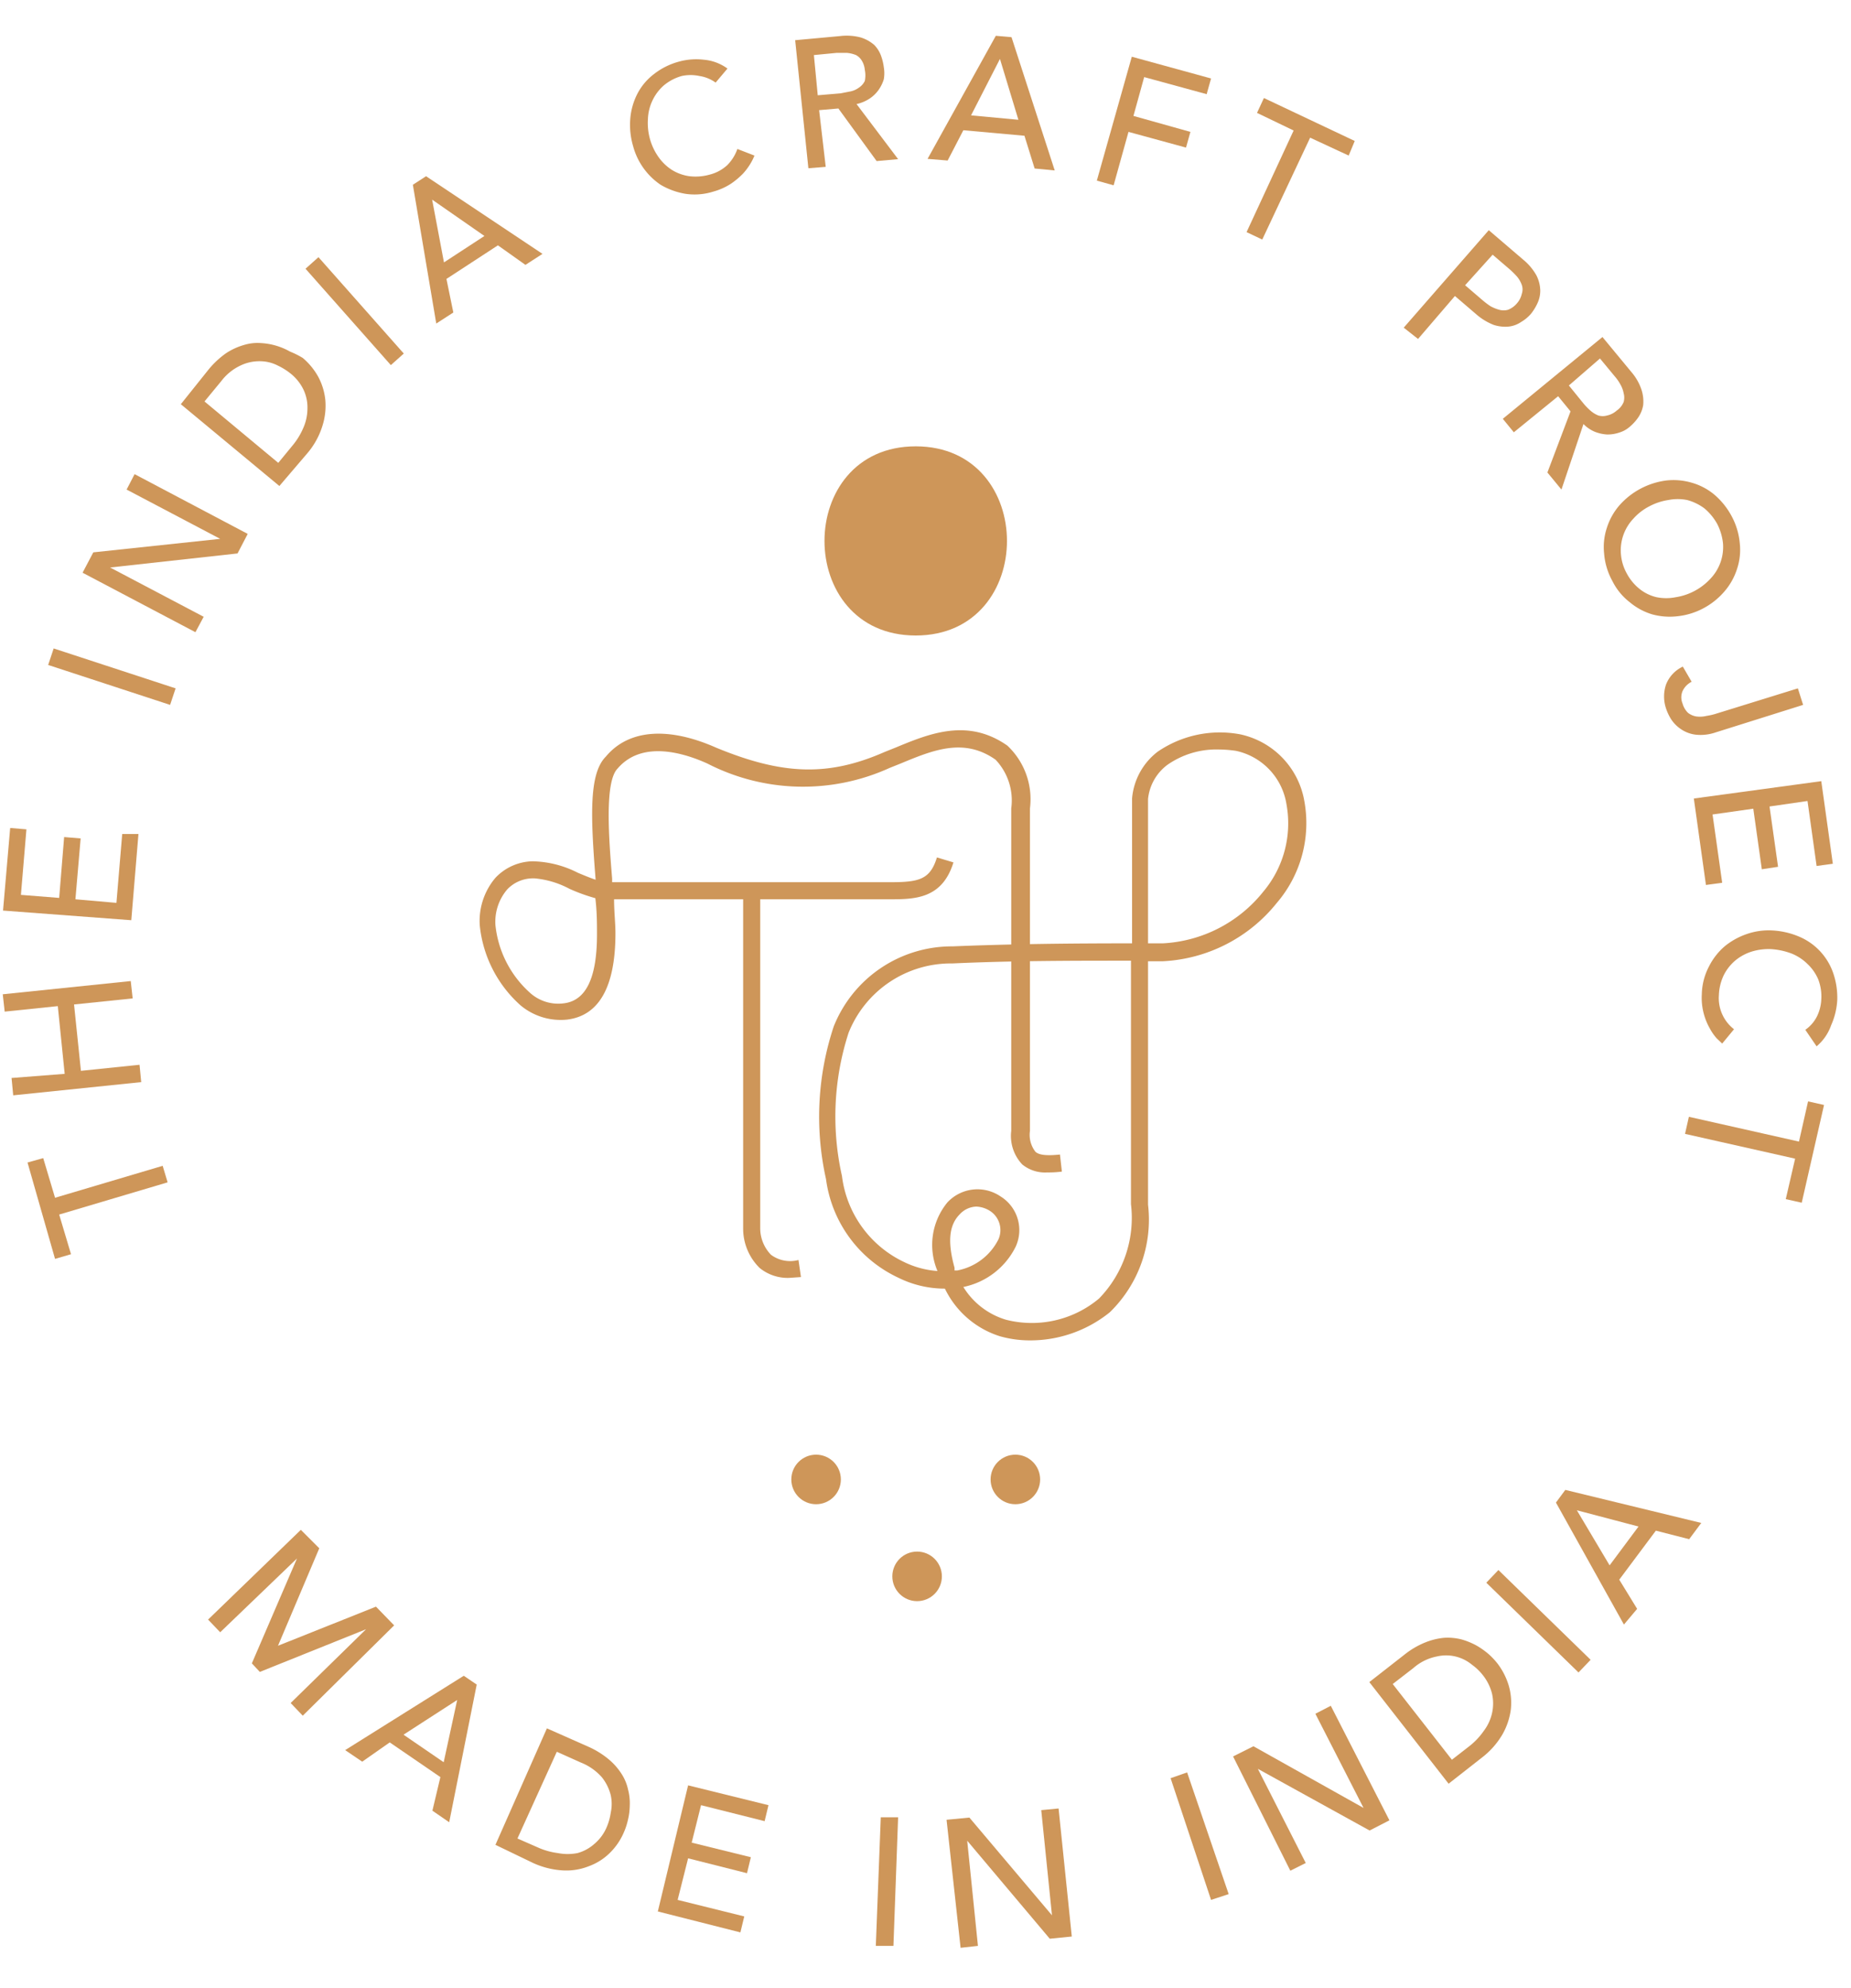 <svg id="Layer_1" data-name="Layer 1"  xmlns="http://www.w3.org/2000/svg" viewBox="0 0 67.25 72.21"><defs><style>.cls-1{fill:#ce9659;}</style></defs><title>Final TICP Logos-01</title><path class="cls-1" d="M10.93,55.56l.67.67-1.5,3.54h0l3.56-1.42.66.68L11,62.31l-.44-.46,2.74-2.68h0L9.44,60.72l-.29-.31,1.64-3.81h0L8,59.28l-.44-.46Z"/><path class="cls-1" d="M16.85,60.86l.47.32-1,5-.61-.42L16,64.54l-1.84-1.26-1,.7-.62-.42ZM16.12,64l.49-2.26h0L14.66,63Z"/><path class="cls-1" d="M19.87,62.77l1.49.66a3.11,3.11,0,0,1,.75.46,2.3,2.3,0,0,1,.47.53,1.7,1.7,0,0,1,.24.58,1.94,1.94,0,0,1,.06.58,2.33,2.33,0,0,1-.07.53,2.37,2.37,0,0,1-.15.45,2.31,2.31,0,0,1-.5.73,2.1,2.1,0,0,1-.75.48,2.22,2.22,0,0,1-.94.16,3,3,0,0,1-1.1-.27L18,67Zm-1.07,4,.73.32a2.58,2.58,0,0,0,.74.21,1.86,1.86,0,0,0,.71,0,1.52,1.52,0,0,0,.61-.33,1.61,1.61,0,0,0,.46-.63,2.08,2.08,0,0,0,.14-.51,1.5,1.5,0,0,0,0-.63,1.71,1.71,0,0,0-.32-.65,2,2,0,0,0-.77-.54l-.87-.39Z"/><path class="cls-1" d="M25,64.84l2.92.72-.14.58-2.31-.58-.34,1.36,2.15.53-.14.58L25,67.49,24.62,69l2.42.6-.14.58-3-.76Z"/><path class="cls-1" d="M32,66l.63,0-.17,4.67-.64,0Z"/><path class="cls-1" d="M34.39,66.09l.83-.08,3,3.55h0l-.39-3.82.63-.06.48,4.65-.8.08-3-3.56h0l.39,3.82-.63.07Z"/><path class="cls-1" d="M42.53,64.58l.6-.21,1.51,4.42L44,69Z"/><path class="cls-1" d="M44.8,63.79l.74-.37,4,2.24h0l-1.75-3.42.56-.29,2.13,4.16-.72.37-4.06-2.24h0l1.74,3.42-.56.28Z"/><path class="cls-1" d="M49.75,61.09l1.28-1a3,3,0,0,1,.75-.44,2.46,2.46,0,0,1,.7-.17,2.08,2.08,0,0,1,.62.06,2.65,2.65,0,0,1,.54.22,2.88,2.88,0,0,1,.44.31,2.65,2.65,0,0,1,.33.35,2.51,2.51,0,0,1,.4.78,2.23,2.23,0,0,1,.08.89,2.46,2.46,0,0,1-.31.91,2.92,2.92,0,0,1-.75.84l-1.2.94Zm3,2.82.63-.49a2.54,2.54,0,0,0,.53-.56,1.67,1.67,0,0,0,.3-.65,1.61,1.61,0,0,0,0-.69,1.77,1.77,0,0,0-.35-.7,1.9,1.9,0,0,0-.38-.36,1.47,1.47,0,0,0-1.28-.3,1.82,1.82,0,0,0-.85.42l-.75.58Z"/><path class="cls-1" d="M54,57.48l.44-.46,3.35,3.26-.44.46Z"/><path class="cls-1" d="M56.53,54.57l.34-.46,4.94,1.2-.44.59-1.21-.31-1.33,1.78.65,1.06L59,59Zm3,.87-2.24-.59h0l1.19,2Z"/><path class="cls-1" d="M38.05,42.58a1.31,1.31,0,0,1-.91-.29,1.51,1.51,0,0,1-.4-1.22V29.36a2.15,2.15,0,0,0-.57-1.77c-1.15-.81-2.27-.35-3.45.14l-.4.16a7.6,7.6,0,0,1-6.62-.16c-.84-.38-2.37-.86-3.26.18-.48.48-.32,2.54-.2,4,0,0,0,.08,0,.13H32.31c1.06,0,1.48-.08,1.73-.9l.6.18c-.41,1.34-1.43,1.34-2.33,1.34h-10c0,.45.05.87.05,1.23,0,1.94-.59,3-1.76,3.14a2.27,2.27,0,0,1-1.69-.52,4.49,4.49,0,0,1-1.48-2.91A2.42,2.42,0,0,1,18,31.88a1.91,1.91,0,0,1,1.35-.6A3.78,3.78,0,0,1,21,31.7c.22.09.43.18.64.25-.18-2.29-.25-3.85.37-4.47.83-1,2.28-1.09,4-.33,2.42,1,4.08,1.06,6.13.16l.4-.16c1.23-.51,2.62-1.08,4.06-.07a2.67,2.67,0,0,1,.82,2.28V41.07a1,1,0,0,0,.2.76c.13.12.41.15.89.1l.07.62A3.71,3.71,0,0,1,38.05,42.58ZM19.42,31.9h-.08a1.29,1.29,0,0,0-.91.4A1.81,1.81,0,0,0,18,33.6a3.83,3.83,0,0,0,1.26,2.46,1.53,1.53,0,0,0,1.21.38c.82-.09,1.22-.92,1.22-2.51,0-.37,0-.82-.06-1.31a6.51,6.51,0,0,1-.94-.34A3.31,3.31,0,0,0,19.42,31.9Z"/><path class="cls-1" d="M28.67,46.41a1.61,1.61,0,0,1-1.07-.36,2,2,0,0,1-.6-1.42v-12h.62v12a1.39,1.39,0,0,0,.39.94,1.17,1.17,0,0,0,1,.19l.09.62Z"/><path class="cls-1" d="M37.42,48.68a4,4,0,0,1-1.09-.15,3.33,3.33,0,0,1-2-1.73h0a3.8,3.8,0,0,1-1.7-.4,4.62,4.62,0,0,1-2.62-3.58,10.4,10.4,0,0,1,.28-5.54,4.62,4.62,0,0,1,4.32-2.91c2.17-.09,4.37-.11,6.52-.11V29a2.39,2.39,0,0,1,.93-1.7,4,4,0,0,1,3-.63,3,3,0,0,1,2.33,2.43,4.45,4.45,0,0,1-1,3.69,5.66,5.66,0,0,1-4.13,2.12h-.55v8.84a4.69,4.69,0,0,1-1.39,3.91A4.6,4.6,0,0,1,37.42,48.68ZM35,46.74a2.74,2.74,0,0,0,1.55,1.19,3.8,3.8,0,0,0,3.38-.77,4.2,4.2,0,0,0,1.16-3.43V34.89c-2.14,0-4.33,0-6.49.1a4,4,0,0,0-3.77,2.52,9.86,9.86,0,0,0-.24,5.2,4,4,0,0,0,2.27,3.13,3.29,3.29,0,0,0,1.2.32,2.43,2.43,0,0,1,.36-2.49,1.49,1.49,0,0,1,1.93-.22,1.44,1.44,0,0,1,.55,1.83A2.73,2.73,0,0,1,35,46.74Zm.5-2.92a.85.85,0,0,0-.63.28c-.39.39-.45,1-.19,1.94l0,.1h.1A2.11,2.11,0,0,0,36.28,45,.83.83,0,0,0,36,44,1,1,0,0,0,35.46,43.82Zm8.78-16.6a3.1,3.1,0,0,0-1.87.56,1.77,1.77,0,0,0-.7,1.24v5.24h.54a5,5,0,0,0,3.65-1.88,3.85,3.85,0,0,0,.84-3.17,2.36,2.36,0,0,0-1.83-1.94A4.46,4.46,0,0,0,44.24,27.22Z"/><path class="cls-1" d="M33.27,16.21c-4.42,0-4.42,6.87,0,6.87S37.69,16.21,33.27,16.21Z"/><circle class="cls-1" cx="29.65" cy="53.73" r="0.9"/><circle class="cls-1" cx="36.89" cy="53.73" r="0.9"/><circle class="cls-1" cx="33.32" cy="57.25" r="0.9"/><path class="cls-1" d="M2.15,44.11l.43,1.44L2,45.72l-1-3.5.57-.16L2,43.5l3.91-1.16.18.6Z"/><path class="cls-1" d="M.48,39.78l-.06-.63L2.35,39,2.1,36.54l-1.93.2L.1,36.11l4.65-.48.07.63-2.13.22.25,2.41,2.13-.22.06.63Z"/><path class="cls-1" d="M.11,33.07l.26-3,.59.05-.2,2.38,1.39.11.18-2.21.6.05-.19,2.21,1.49.13.21-2.5.59,0-.26,3.13Z"/><path class="cls-1" d="M1.75,24.15l.2-.6L6.38,25l-.2.6Z"/><path class="cls-1" d="M3,20.8l.39-.74L8,19.57H8l-3.4-1.79.29-.56L9,19.39l-.37.71L4,20.61H4l3.4,1.79-.3.56Z"/><path class="cls-1" d="M6.57,14.68l1-1.25a3.22,3.22,0,0,1,.64-.6,2.36,2.36,0,0,1,.65-.3,1.67,1.67,0,0,1,.62-.07,2.41,2.41,0,0,1,1.06.31A3.1,3.1,0,0,1,11,13a2.45,2.45,0,0,1,.56.68,2.27,2.27,0,0,1,.26.85,2.41,2.41,0,0,1-.11.95,2.81,2.81,0,0,1-.56,1l-1,1.17Zm3.54,2.13.51-.62a2.59,2.59,0,0,0,.4-.65,1.76,1.76,0,0,0,.15-.7,1.51,1.51,0,0,0-.14-.68,1.68,1.68,0,0,0-.48-.6,2.33,2.33,0,0,0-.45-.28,1.42,1.42,0,0,0-.62-.16,1.58,1.58,0,0,0-.71.14,1.88,1.88,0,0,0-.73.58l-.61.74Z"/><path class="cls-1" d="M11.1,9.76l.47-.42,3.1,3.5-.47.42Z"/><path class="cls-1" d="M15,6.71l.48-.31,4.23,2.82-.62.4-1-.71-1.87,1.22.25,1.22-.62.4ZM17.6,8.57,15.7,7.25h0l.43,2.28Z"/><path class="cls-1" d="M26,3a1.34,1.34,0,0,0-.59-.24,1.53,1.53,0,0,0-.64,0,1.75,1.75,0,0,0-.65.34,1.68,1.68,0,0,0-.41.54,1.71,1.71,0,0,0-.17.68,2.18,2.18,0,0,0,.08.75,2.11,2.11,0,0,0,.31.64,1.75,1.75,0,0,0,.48.46,1.64,1.64,0,0,0,.64.23,1.9,1.9,0,0,0,.74-.06A1.47,1.47,0,0,0,26.42,6a1.56,1.56,0,0,0,.37-.59l.62.24a1.73,1.73,0,0,1-.12.25A2.27,2.27,0,0,1,27,6.3a2.85,2.85,0,0,1-.44.37,2.29,2.29,0,0,1-.65.29,2.26,2.26,0,0,1-1,.08A2.64,2.64,0,0,1,24,6.71,2.46,2.46,0,0,1,23,5.3a2.72,2.72,0,0,1-.1-1,2.41,2.41,0,0,1,.26-.9,2.13,2.13,0,0,1,.6-.71,2.54,2.54,0,0,1,.9-.45,2.35,2.35,0,0,1,.92-.07,1.7,1.7,0,0,1,.85.32Z"/><path class="cls-1" d="M28.89,1.46l1.63-.15a2,2,0,0,1,.75.05,1.36,1.36,0,0,1,.49.27A1.09,1.09,0,0,1,32,2a1.89,1.89,0,0,1,.11.44,1.29,1.29,0,0,1,0,.44,1.36,1.36,0,0,1-.2.4,1.23,1.23,0,0,1-.33.31,1.44,1.44,0,0,1-.46.19l1.51,2-.78.07L30.46,3.94l-.7.06L30,6.06l-.63.05Zm.82,2,.83-.07.36-.07a.8.8,0,0,0,.31-.14.61.61,0,0,0,.21-.24,1,1,0,0,0,0-.4.77.77,0,0,0-.13-.37A.54.54,0,0,0,31.1,2a1.13,1.13,0,0,0-.34-.08H30.4L29.57,2Z"/><path class="cls-1" d="M36.18,1.3l.57.05,1.57,4.84-.73-.07-.37-1.19L35,4.73l-.57,1.1-.73-.06ZM37,4.35l-.67-2.21h0L35.28,4.19Z"/><path class="cls-1" d="M41.12,2.06,44,2.85l-.16.57L41.57,2.8l-.39,1.41,2.07.58-.16.57L41,4.79l-.54,1.94-.61-.17Z"/><path class="cls-1" d="M47,4.74,45.67,4.1l.25-.54,3.3,1.56L49,5.65,47.6,5,45.86,8.7l-.57-.27Z"/><path class="cls-1" d="M54.09,8.36l1.25,1.07a2,2,0,0,1,.48.57,1.27,1.27,0,0,1,.14.54,1.07,1.07,0,0,1-.1.47,1.84,1.84,0,0,1-.24.39,1.42,1.42,0,0,1-.35.29,1,1,0,0,1-.45.17,1.35,1.35,0,0,1-.55-.06,2.16,2.16,0,0,1-.64-.39l-.77-.66-1.34,1.56L51,11.9Zm-.86,2,.63.54a3.15,3.15,0,0,0,.29.22,1.44,1.44,0,0,0,.32.13.59.59,0,0,0,.32,0,.8.8,0,0,0,.32-.23.78.78,0,0,0,.18-.35.5.5,0,0,0,0-.32,1,1,0,0,0-.17-.3,3.19,3.19,0,0,0-.26-.26l-.63-.54Z"/><path class="cls-1" d="M58.22,12.24l1.05,1.27a1.9,1.9,0,0,1,.37.65,1.37,1.37,0,0,1,.06.55,1.12,1.12,0,0,1-.18.45,1.7,1.7,0,0,1-.31.34,1,1,0,0,1-.38.21,1.31,1.31,0,0,1-.44.07,1.46,1.46,0,0,1-.45-.1,1.25,1.25,0,0,1-.41-.28l-.8,2.38-.51-.62.84-2.22-.45-.55L55,15.7l-.4-.49ZM57,14l.52.64a2.23,2.23,0,0,0,.26.27,1,1,0,0,0,.29.18.58.58,0,0,0,.32,0,.78.78,0,0,0,.35-.18.7.7,0,0,0,.25-.31.6.6,0,0,0,0-.32,1,1,0,0,0-.12-.32,1.61,1.61,0,0,0-.21-.3l-.53-.64Z"/><path class="cls-1" d="M58.58,21.1a2.45,2.45,0,0,1-.3-1,2.21,2.21,0,0,1,.1-.93,2.32,2.32,0,0,1,.45-.81,2.74,2.74,0,0,1,1.71-.91,2.35,2.35,0,0,1,.92.08,2.23,2.23,0,0,1,.82.43,2.7,2.7,0,0,1,.63.78,2.55,2.55,0,0,1,.3,1,2.18,2.18,0,0,1-.1.92,2.32,2.32,0,0,1-.45.81,2.63,2.63,0,0,1-.77.62,2.56,2.56,0,0,1-.94.29,2.42,2.42,0,0,1-.93-.07,2.3,2.3,0,0,1-.81-.44A2.22,2.22,0,0,1,58.58,21.1Zm.52-.28a1.8,1.8,0,0,0,.47.57,1.55,1.55,0,0,0,.62.3,1.77,1.77,0,0,0,.69,0,2.17,2.17,0,0,0,1.27-.68,1.67,1.67,0,0,0,.45-1.27,2,2,0,0,0-.21-.71,2,2,0,0,0-.47-.57,1.87,1.87,0,0,0-.62-.3,1.77,1.77,0,0,0-.69,0,2.16,2.16,0,0,0-.69.23,2,2,0,0,0-.58.45,1.67,1.67,0,0,0-.45,1.27A1.71,1.71,0,0,0,59.1,20.82Z"/><path class="cls-1" d="M65.32,25l.19.6-3.18,1a1.67,1.67,0,0,1-.74.08,1.21,1.21,0,0,1-.52-.2,1.29,1.29,0,0,1-.35-.35,1.79,1.79,0,0,1-.19-.4,1.36,1.36,0,0,1,0-.87,1.2,1.2,0,0,1,.61-.65l.32.55a.72.72,0,0,0-.33.34.58.58,0,0,0,0,.45.75.75,0,0,0,.2.34.67.67,0,0,0,.3.13A1,1,0,0,0,62,26a2.34,2.34,0,0,0,.38-.09Z"/><path class="cls-1" d="M66.17,28.37l.42,3-.59.08-.33-2.36-1.38.2.31,2.19-.59.09-.31-2.2-1.48.21.35,2.48-.59.08L61.54,29Z"/><path class="cls-1" d="M65.59,37.4a1.3,1.3,0,0,0,.42-.48,1.54,1.54,0,0,0,.16-.62,1.73,1.73,0,0,0-.11-.73,1.67,1.67,0,0,0-.39-.56,1.77,1.77,0,0,0-.58-.38,2.57,2.57,0,0,0-.74-.16,2.1,2.1,0,0,0-.71.09,1.77,1.77,0,0,0-.59.32,1.7,1.7,0,0,0-.42.53,1.83,1.83,0,0,0-.18.73A1.43,1.43,0,0,0,63,37.38l-.43.52-.2-.19a1.86,1.86,0,0,1-.25-.36,2.25,2.25,0,0,1-.22-.54,2.22,2.22,0,0,1-.07-.71,2.27,2.27,0,0,1,.26-1,2.36,2.36,0,0,1,.58-.74,2.6,2.6,0,0,1,.8-.44,2.41,2.41,0,0,1,.88-.13,2.87,2.87,0,0,1,1,.22,2.22,2.22,0,0,1,1.25,1.32,2.73,2.73,0,0,1,.15,1,2.58,2.58,0,0,1-.22.9A1.75,1.75,0,0,1,66,38Z"/><path class="cls-1" d="M65.36,41.46,65.69,40l.58.13-.81,3.55-.58-.13.34-1.47-4-.9.14-.62Z"/></svg>
